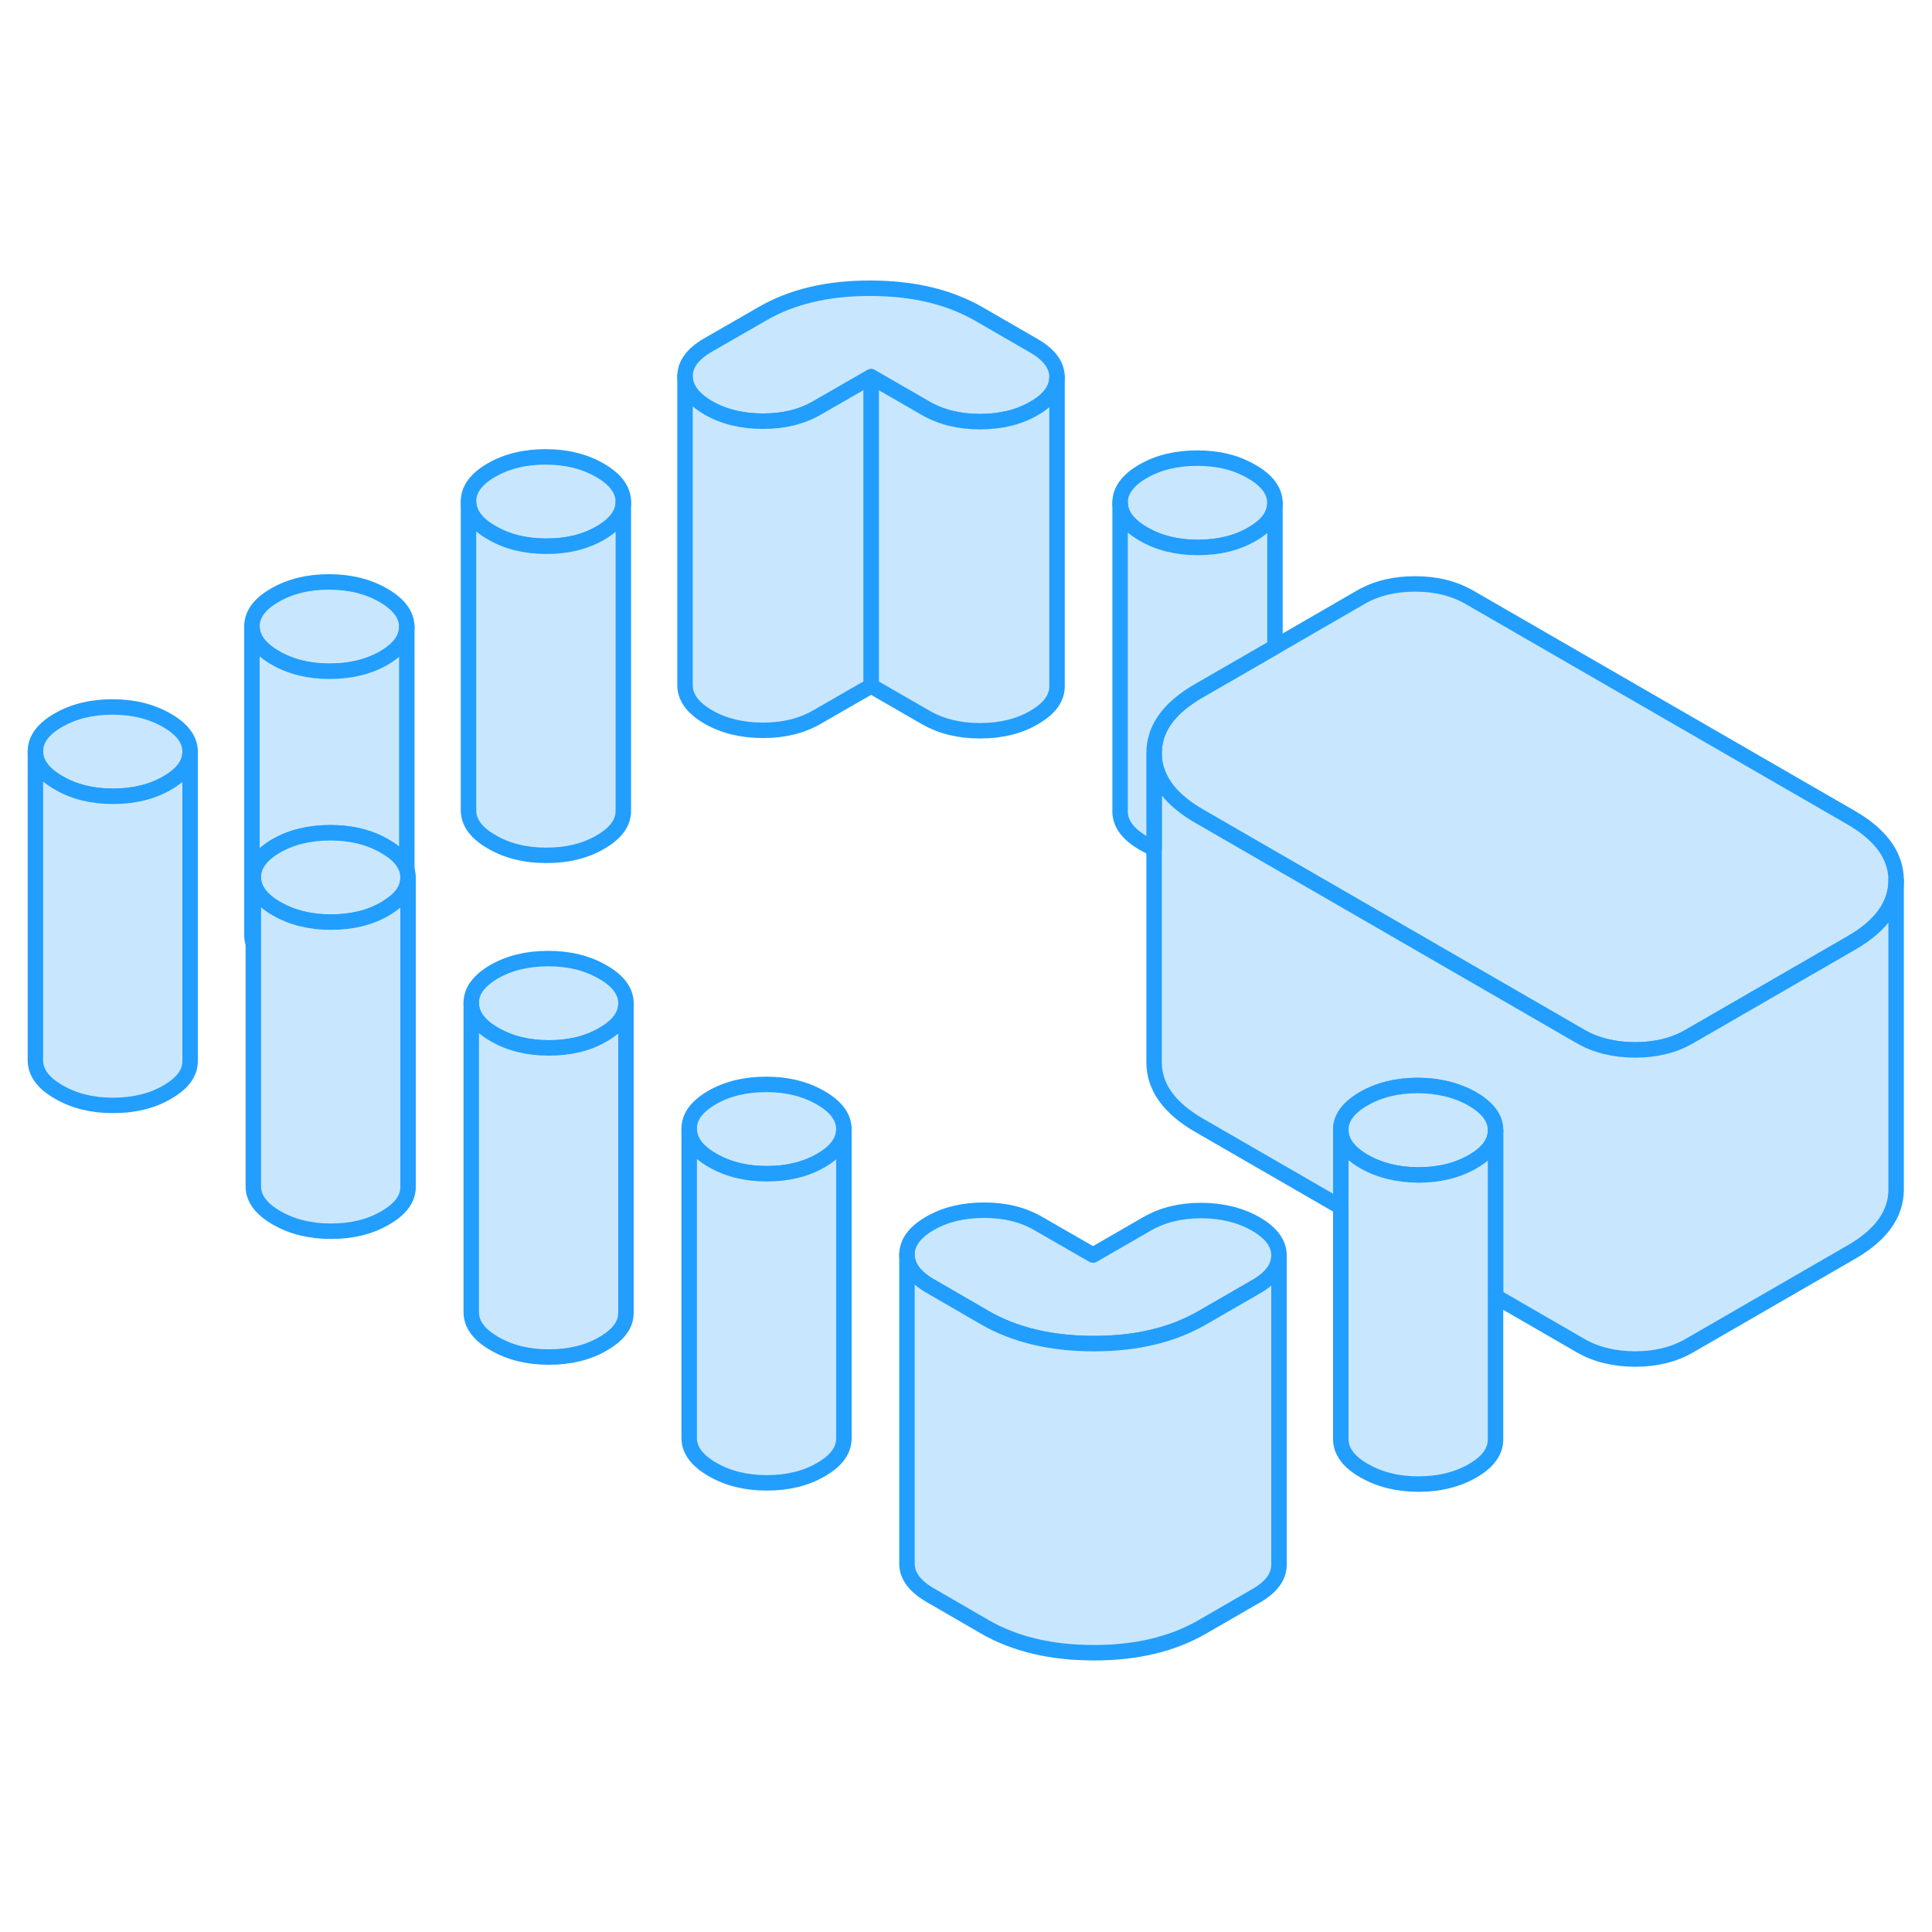 <svg width="48" height="48" viewBox="0 0 125 93" fill="#c8e7ff" xmlns="http://www.w3.org/2000/svg" stroke-width="1px" stroke-linecap="round" stroke-linejoin="round"><path d="M82.75 65.22V65.24C82.75 66.01 82.25 66.69 81.27 67.25L77.77 69.27C75.84 70.38 73.5 70.94 70.75 70.93C68 70.93 65.65 70.37 63.71 69.25L60.19 67.21C59.19 66.63 58.69 65.96 58.68 65.18C58.68 64.4 59.17 63.73 60.17 63.15C61.16 62.58 62.33 62.3 63.68 62.3C65.03 62.3 66.2 62.59 67.19 63.17L70.72 65.2L74.22 63.18C75.21 62.61 76.38 62.32 77.73 62.32C79.08 62.33 80.25 62.62 81.25 63.19C82.25 63.77 82.75 64.45 82.75 65.22Z" stroke="#229EFF" stroke-linejoin="round"/><path d="M54.6 57.06C54.6 57.84 54.11 58.51 53.12 59.08C52.13 59.66 50.96 59.94 49.61 59.94C48.26 59.94 47.09 59.65 46.09 59.07C45.09 58.49 44.59 57.82 44.59 57.04C44.58 56.26 45.08 55.59 46.07 55.01C47.06 54.44 48.23 54.16 49.58 54.16C50.93 54.16 52.1 54.45 53.1 55.03C54.09 55.6 54.6 56.28 54.6 57.06Z" stroke="#229EFF" stroke-linejoin="round"/><path d="M40.5 48.92V48.94C40.5 49.71 40 50.38 39.02 50.94C38.03 51.52 36.86 51.8 35.51 51.8C34.16 51.8 32.99 51.51 31.99 50.93C30.99 50.36 30.49 49.68 30.49 48.9C30.48 48.12 30.98 47.45 31.97 46.87C32.96 46.3 34.13 46.02 35.48 46.02C36.83 46.02 38 46.31 39 46.89C40 47.46 40.5 48.14 40.5 48.92Z" stroke="#229EFF" stroke-linejoin="round"/><path d="M12.3 32.64V32.66C12.3 33.43 11.8 34.1 10.82 34.66C9.83 35.24 8.66 35.52 7.31 35.52C5.96 35.52 4.79 35.23 3.8 34.65C2.8 34.08 2.3 33.4 2.29 32.62C2.29 31.84 2.78 31.17 3.77 30.6C4.77 30.02 5.94 29.74 7.28 29.74C8.62 29.74 9.8 30.03 10.8 30.61C11.8 31.18 12.3 31.86 12.3 32.64Z" stroke="#229EFF" stroke-linejoin="round"/><path d="M26.32 24.55C26.32 25.33 25.83 26 24.83 26.58C23.84 27.15 22.67 27.43 21.32 27.43C19.97 27.43 18.8 27.14 17.81 26.56C16.81 25.99 16.31 25.31 16.3 24.53C16.3 23.75 16.79 23.08 17.78 22.51C18.78 21.93 19.95 21.65 21.29 21.65C22.63 21.65 23.81 21.94 24.81 22.52C25.81 23.1 26.31 23.77 26.32 24.55Z" stroke="#229EFF" stroke-linejoin="round"/><path d="M40.33 16.46C40.33 17.24 39.84 17.91 38.84 18.49C37.85 19.06 36.68 19.35 35.33 19.34C33.99 19.34 32.811 19.05 31.821 18.47C30.821 17.9 30.32 17.22 30.311 16.44C30.311 15.67 30.8 14.99 31.791 14.42C32.791 13.84 33.961 13.56 35.3 13.56C36.641 13.56 37.821 13.85 38.821 14.43C39.821 15.01 40.32 15.68 40.33 16.46Z" stroke="#229EFF" stroke-linejoin="round"/><path d="M68.39 8.4C68.39 9.18 67.9 9.85 66.91 10.42C65.92 11 64.75 11.28 63.4 11.28C62.05 11.28 60.88 10.99 59.88 10.41L56.36 8.38L52.85 10.4C51.86 10.97 50.69 11.26 49.34 11.25C48 11.25 46.82 10.96 45.83 10.39C44.83 9.81 44.33 9.13 44.32 8.35C44.32 7.58 44.81 6.9 45.8 6.33L49.31 4.31C51.23 3.19 53.57 2.64 56.32 2.65C59.08 2.65 61.42 3.21 63.36 4.33L66.89 6.37C67.88 6.94 68.39 7.62 68.39 8.4Z" stroke="#229EFF" stroke-linejoin="round"/><path d="M82.49 16.54C82.49 17.32 82 17.99 81.01 18.56C80.01 19.14 78.84 19.42 77.5 19.42C76.16 19.42 74.98 19.13 73.98 18.55C72.98 17.97 72.48 17.3 72.47 16.52C72.47 15.74 72.96 15.07 73.96 14.49C74.95 13.92 76.12 13.64 77.47 13.64C78.82 13.64 79.99 13.93 80.98 14.51C81.98 15.08 82.48 15.76 82.49 16.54Z" stroke="#229EFF" stroke-linejoin="round"/><path d="M122.68 40.95C122.68 42.54 121.72 43.89 119.8 45L109.48 50.96L109.29 51.07C108.3 51.64 107.13 51.93 105.78 51.93C104.43 51.92 103.26 51.64 102.26 51.06L87.86 42.74L80.81 38.67L77.59 36.81C76.21 36.01 75.32 35.1 74.92 34.06C74.75 33.64 74.67 33.2 74.67 32.75C74.66 31.16 75.62 29.81 77.55 28.7L82.49 25.85L88.06 22.63C89.05 22.06 90.22 21.78 91.56 21.78C92.9 21.78 94.08 22.07 95.08 22.65L119.75 36.89C121.69 38.01 122.67 39.36 122.68 40.95Z" stroke="#229EFF" stroke-linejoin="round"/><path d="M82.75 65.24V85.22C82.76 86 82.26 86.68 81.27 87.25L77.77 89.27C75.84 90.38 73.5 90.94 70.75 90.93C68 90.93 65.65 90.37 63.71 89.25L60.19 87.21C59.19 86.63 58.69 85.96 58.68 85.18V65.18C58.69 65.96 59.19 66.63 60.19 67.21L63.71 69.25C65.65 70.37 68 70.93 70.75 70.93C73.5 70.94 75.84 70.38 77.77 69.27L81.27 67.25C82.25 66.69 82.75 66.01 82.75 65.24Z" stroke="#229EFF" stroke-linejoin="round"/><path d="M54.6 57.06V77.06C54.6 77.84 54.11 78.51 53.12 79.08C52.13 79.66 50.96 79.94 49.61 79.94C48.26 79.94 47.09 79.65 46.09 79.07C45.09 78.49 44.59 77.82 44.59 77.04V57.04C44.59 57.82 45.09 58.49 46.09 59.07C47.09 59.65 48.26 59.94 49.61 59.94C50.96 59.94 52.13 59.66 53.12 59.08C54.11 58.51 54.6 57.84 54.6 57.06Z" stroke="#229EFF" stroke-linejoin="round"/><path d="M40.5 48.94V68.92C40.51 69.7 40.01 70.37 39.02 70.94C38.03 71.52 36.86 71.8 35.51 71.8C34.16 71.8 32.99 71.51 31.99 70.93C30.99 70.36 30.49 69.68 30.49 68.9V48.9C30.49 49.68 30.99 50.36 31.99 50.93C32.99 51.51 34.16 51.8 35.51 51.8C36.86 51.8 38.03 51.52 39.02 50.94C40 50.38 40.5 49.71 40.5 48.94Z" stroke="#229EFF" stroke-linejoin="round"/><path d="M68.389 8.4V28.4C68.389 29.18 67.899 29.85 66.909 30.42C65.919 31 64.749 31.28 63.399 31.28C62.049 31.28 60.879 30.99 59.879 30.41L56.359 28.38V8.38L59.879 10.41C60.879 10.99 62.049 11.28 63.399 11.28C64.749 11.28 65.919 11 66.909 10.42C67.899 9.85 68.389 9.18 68.389 8.4Z" stroke="#229EFF" stroke-linejoin="round"/><path d="M122.68 40.95V60.95C122.68 62.54 121.72 63.89 119.8 65L109.29 71.07C108.3 71.64 107.13 71.93 105.78 71.93C104.43 71.92 103.26 71.64 102.26 71.06L96.76 67.88V57.13C96.76 56.36 96.26 55.68 95.26 55.1C94.26 54.53 93.09 54.24 91.74 54.23C90.39 54.23 89.22 54.52 88.23 55.09C87.24 55.66 86.74 56.34 86.75 57.12V62.1L77.59 56.81C75.65 55.69 74.68 54.34 74.67 52.75V32.75C74.67 33.2 74.75 33.64 74.92 34.06C75.32 35.1 76.21 36.01 77.59 36.81L80.81 38.67L87.86 42.74L102.26 51.06C103.26 51.64 104.43 51.92 105.78 51.93C107.13 51.93 108.3 51.64 109.29 51.07L109.48 50.96L119.8 45C121.72 43.89 122.68 42.54 122.68 40.95Z" stroke="#229EFF" stroke-linejoin="round"/><path d="M82.49 16.54V25.85L77.55 28.7C75.62 29.81 74.66 31.16 74.67 32.75V38.89C74.43 38.79 74.2 38.68 73.98 38.55C72.98 37.97 72.48 37.3 72.47 36.52V16.52C72.48 17.3 72.98 17.97 73.98 18.55C74.98 19.13 76.15 19.42 77.5 19.42C78.85 19.42 80.01 19.14 81.01 18.56C82 17.99 82.49 17.32 82.49 16.54Z" stroke="#229EFF" stroke-linejoin="round"/><path d="M96.76 57.13V57.15C96.76 57.92 96.26 58.6 95.28 59.16C94.29 59.73 93.12 60.02 91.77 60.02C90.42 60.02 89.25 59.72 88.25 59.15C87.25 58.57 86.75 57.89 86.75 57.12C86.74 56.34 87.24 55.66 88.23 55.09C89.22 54.52 90.39 54.23 91.74 54.23C93.09 54.24 94.26 54.53 95.26 55.1C96.26 55.68 96.76 56.36 96.76 57.13Z" stroke="#229EFF" stroke-linejoin="round"/><path d="M96.76 57.15V77.13C96.76 77.91 96.27 78.59 95.28 79.16C94.29 79.73 93.12 80.02 91.77 80.02C90.42 80.02 89.25 79.72 88.25 79.15C87.25 78.57 86.75 77.89 86.75 77.12V57.12C86.75 57.89 87.25 58.57 88.25 59.15C89.25 59.72 90.42 60.01 91.77 60.02C93.12 60.02 94.29 59.73 95.28 59.16C96.26 58.6 96.76 57.92 96.76 57.15Z" stroke="#229EFF" stroke-linejoin="round"/><path d="M56.36 8.38V28.38L52.85 30.4C51.86 30.97 50.69 31.26 49.34 31.25C48 31.25 46.82 30.96 45.83 30.39C44.83 29.81 44.33 29.13 44.32 28.35V8.35C44.33 9.13 44.83 9.81 45.83 10.39C46.82 10.96 48 11.25 49.34 11.25C50.69 11.26 51.86 10.97 52.85 10.4L56.36 8.38Z" stroke="#229EFF" stroke-linejoin="round"/><path d="M40.33 16.46V36.46C40.33 37.24 39.84 37.91 38.84 38.49C37.85 39.06 36.68 39.35 35.33 39.34C33.99 39.34 32.811 39.05 31.821 38.47C30.821 37.9 30.32 37.22 30.311 36.44V16.44C30.32 17.22 30.821 17.9 31.821 18.47C32.811 19.05 33.99 19.34 35.33 19.34C36.68 19.35 37.85 19.06 38.84 18.49C39.84 17.91 40.33 17.24 40.33 16.46Z" stroke="#229EFF" stroke-linejoin="round"/><path d="M26.32 24.55V40.25C26.14 39.69 25.67 39.19 24.9 38.75C23.9 38.17 22.73 37.88 21.38 37.88C20.03 37.88 18.86 38.16 17.87 38.73C16.88 39.31 16.39 39.98 16.39 40.76V45.06C16.33 44.89 16.3 44.71 16.3 44.53V24.53C16.31 25.31 16.81 25.99 17.81 26.56C18.8 27.14 19.98 27.43 21.32 27.43C22.66 27.43 23.84 27.15 24.83 26.58C25.83 26 26.32 25.33 26.32 24.55Z" stroke="#229EFF" stroke-linejoin="round"/><path d="M26.4 40.78V40.8C26.4 40.98 26.37 41.15 26.32 41.32C26.16 41.83 25.74 42.29 25.09 42.69C25.04 42.73 24.98 42.77 24.92 42.8C23.93 43.38 22.76 43.66 21.41 43.66C20.06 43.66 18.89 43.37 17.89 42.79C17.79 42.73 17.7 42.67 17.61 42.62C16.8 42.08 16.39 41.46 16.39 40.76C16.39 39.98 16.88 39.31 17.87 38.73C18.86 38.16 20.03 37.88 21.38 37.88C22.73 37.88 23.9 38.17 24.9 38.75C25.67 39.19 26.14 39.69 26.32 40.25C26.37 40.42 26.4 40.6 26.4 40.78Z" stroke="#229EFF" stroke-linejoin="round"/><path d="M12.3 32.66V52.64C12.31 53.42 11.81 54.09 10.82 54.66C9.83 55.24 8.66 55.52 7.31 55.52C5.96 55.52 4.79 55.23 3.8 54.65C2.8 54.08 2.3 53.4 2.29 52.62V32.62C2.3 33.4 2.8 34.08 3.8 34.65C4.79 35.23 5.97 35.52 7.31 35.52C8.65 35.52 9.83 35.24 10.82 34.66C11.8 34.1 12.3 33.43 12.3 32.66Z" stroke="#229EFF" stroke-linejoin="round"/><path d="M26.4 40.8V60.78C26.41 61.56 25.91 62.23 24.92 62.8C23.93 63.38 22.76 63.66 21.41 63.66C20.06 63.66 18.89 63.37 17.89 62.79C16.9 62.22 16.39 61.54 16.39 60.76V40.76C16.39 41.46 16.8 42.08 17.61 42.62C17.7 42.67 17.79 42.73 17.89 42.79C18.89 43.37 20.07 43.66 21.41 43.66C22.75 43.66 23.93 43.38 24.92 42.8C24.98 42.77 25.04 42.73 25.09 42.69C25.74 42.29 26.16 41.83 26.32 41.32C26.37 41.15 26.4 40.98 26.4 40.8Z" stroke="#229EFF" stroke-linejoin="round"/></svg>